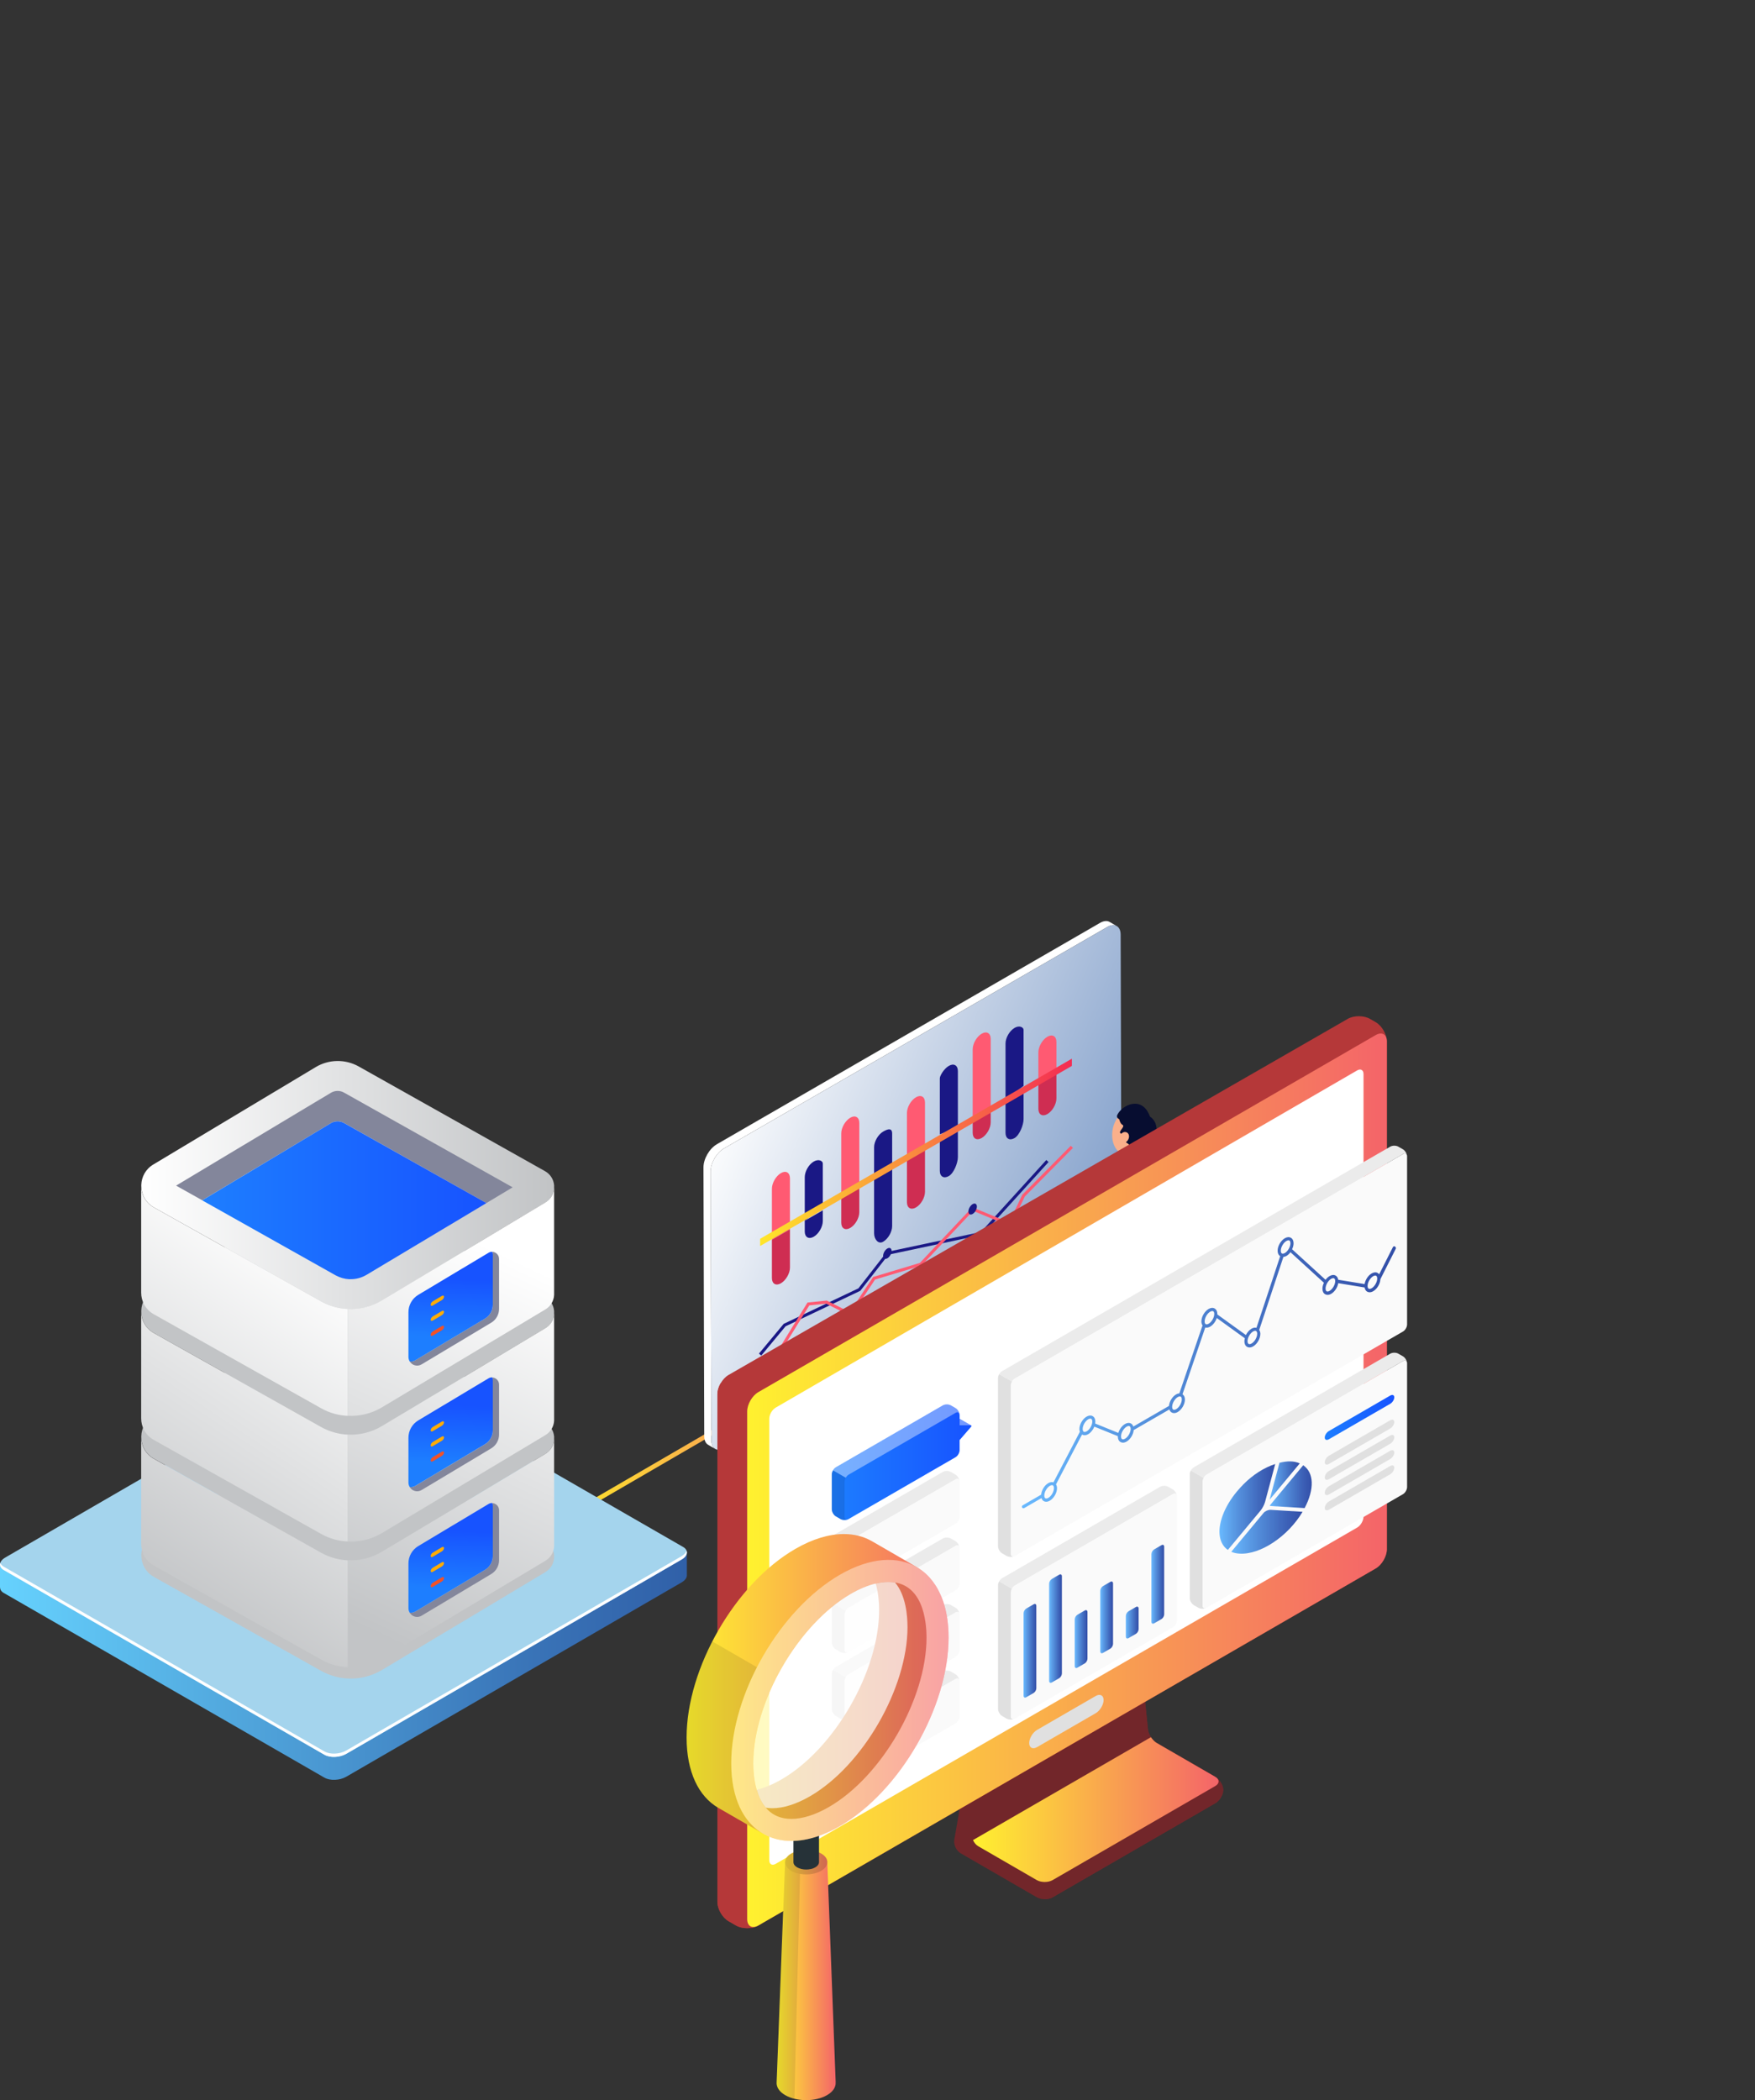 <svg width="570" height="682" viewBox="0 0 570 682" fill="none" xmlns="http://www.w3.org/2000/svg">
<rect x="0" y="0" width="570" height="682" fill="#333333" stroke="none"/>
<g clip-path="url(#clip0_117_259)">
<path d="M184.454 492.435L295.276 428.027" stroke="url(#paint0_linear_117_259)" stroke-width="1.49" stroke-miterlimit="10"/>
<path d="M263.972 446.361C265.646 447.322 265.646 448.887 263.984 449.848C262.323 450.809 259.629 450.809 257.956 449.848C256.283 448.887 256.283 447.322 257.944 446.361C259.606 445.401 262.299 445.401 263.972 446.361Z" fill="white" stroke="url(#paint1_linear_117_259)" stroke-width="1.49" stroke-miterlimit="10"/>
<path d="M273.086 441.06C274.759 442.021 274.759 443.586 273.098 444.547C271.437 445.508 268.743 445.508 267.07 444.547C265.396 443.586 265.396 442.021 267.058 441.06C268.719 440.1 271.413 440.1 273.086 441.06Z" fill="white" stroke="url(#paint2_linear_117_259)" stroke-width="1.49" stroke-miterlimit="10"/>
<path d="M282.211 435.771C283.885 436.732 283.885 438.297 282.223 439.258C280.562 440.218 277.868 440.218 276.195 439.258C274.522 438.297 274.522 436.732 276.183 435.771C277.845 434.81 280.538 434.81 282.211 435.771Z" fill="white" stroke="url(#paint3_linear_117_259)" stroke-width="1.49" stroke-miterlimit="10"/>
<path d="M148.938 500.559L145.971 502.326C145.591 502.551 145.283 502.42 145.283 502.053C145.283 501.685 145.591 501.187 145.971 500.974L148.938 499.207C149.317 498.981 149.626 499.112 149.626 499.479C149.626 499.847 149.317 500.345 148.938 500.559Z" fill="#83869B"/>
<path d="M154.373 497.357L151.406 499.124C151.026 499.349 150.718 499.218 150.718 498.851C150.718 498.483 151.026 497.985 151.406 497.772L154.373 496.005C154.752 495.779 155.061 495.91 155.061 496.277C155.061 496.645 154.752 497.143 154.373 497.357Z" fill="#FFF5FD"/>
<path d="M148.938 505.456L145.971 507.224C145.591 507.449 145.283 507.318 145.283 506.951C145.283 506.583 145.591 506.085 145.971 505.872L148.938 504.105C149.317 503.879 149.626 504.01 149.626 504.377C149.626 504.745 149.317 505.243 148.938 505.456Z" fill="#83869B"/>
<path d="M154.373 502.243L151.406 504.01C151.026 504.235 150.718 504.105 150.718 503.737C150.718 503.369 151.026 502.871 151.406 502.658L154.373 500.891C154.752 500.665 155.061 500.796 155.061 501.163C155.061 501.531 154.752 502.029 154.373 502.243Z" fill="#FFF5FD"/>
<path d="M148.938 510.354L145.971 512.121C145.591 512.347 145.283 512.216 145.283 511.849C145.283 511.481 145.591 510.983 145.971 510.77L148.938 509.002C149.317 508.777 149.626 508.908 149.626 509.275C149.626 509.643 149.317 510.141 148.938 510.354Z" fill="#83869B"/>
<path d="M154.373 507.129L151.406 508.896C151.026 509.121 150.718 508.991 150.718 508.623C150.718 508.255 151.026 507.757 151.406 507.544L154.373 505.777C154.752 505.551 155.061 505.682 155.061 506.049C155.061 506.417 154.752 506.915 154.373 507.129Z" fill="#FFF5FD"/>
<path d="M148.938 459.762L145.971 461.529C145.591 461.755 145.283 461.624 145.283 461.257C145.283 460.889 145.591 460.391 145.971 460.177L148.938 458.41C149.317 458.185 149.626 458.316 149.626 458.683C149.626 459.051 149.317 459.549 148.938 459.762Z" fill="#83869B"/>
<path d="M154.373 456.537L151.406 458.304C151.026 458.529 150.718 458.399 150.718 458.031C150.718 457.663 151.026 457.165 151.406 456.952L154.373 455.185C154.752 454.959 155.061 455.09 155.061 455.457C155.061 455.825 154.752 456.323 154.373 456.537Z" fill="#FFF5FD"/>
<path d="M148.938 464.66L145.971 466.427C145.591 466.653 145.283 466.522 145.283 466.155C145.283 465.787 145.591 465.289 145.971 465.075L148.938 463.308C149.317 463.083 149.626 463.214 149.626 463.581C149.626 463.949 149.317 464.447 148.938 464.66Z" fill="#83869B"/>
<path d="M154.373 461.423L151.406 463.19C151.026 463.415 150.718 463.285 150.718 462.917C150.718 462.549 151.026 462.051 151.406 461.838L154.373 460.071C154.752 459.846 155.061 459.976 155.061 460.344C155.061 460.711 154.752 461.209 154.373 461.423Z" fill="#FFF5FD"/>
<path d="M148.938 469.546L145.971 471.314C145.591 471.539 145.283 471.408 145.283 471.041C145.283 470.673 145.591 470.175 145.971 469.962L148.938 468.195C149.317 467.969 149.626 468.1 149.626 468.467C149.626 468.835 149.317 469.333 148.938 469.546Z" fill="#83869B"/>
<path d="M154.373 466.332L151.406 468.1C151.026 468.325 150.718 468.194 150.718 467.827C150.718 467.459 151.026 466.961 151.406 466.748L154.373 464.981C154.752 464.755 155.061 464.886 155.061 465.253C155.061 465.621 154.752 466.119 154.373 466.332Z" fill="#FFF5FD"/>
<path d="M148.938 418.955L145.971 420.722C145.591 420.947 145.283 420.816 145.283 420.449C145.283 420.081 145.591 419.583 145.971 419.37L148.938 417.603C149.317 417.377 149.626 417.508 149.626 417.875C149.626 418.243 149.317 418.741 148.938 418.955Z" fill="#83869B"/>
<path d="M154.373 415.741L151.406 417.508C151.026 417.733 150.718 417.603 150.718 417.235C150.718 416.867 151.026 416.369 151.406 416.156L154.373 414.389C154.752 414.163 155.061 414.294 155.061 414.661C155.061 415.029 154.752 415.527 154.373 415.741Z" fill="#FFF5FD"/>
<path d="M148.938 423.841L145.971 425.608C145.591 425.833 145.283 425.702 145.283 425.335C145.283 424.967 145.591 424.469 145.971 424.256L148.938 422.489C149.317 422.263 149.626 422.394 149.626 422.761C149.626 423.129 149.317 423.627 148.938 423.841Z" fill="#83869B"/>
<path d="M154.373 420.627L151.406 422.394C151.026 422.619 150.718 422.489 150.718 422.121C150.718 421.753 151.026 421.255 151.406 421.042L154.373 419.275C154.752 419.049 155.061 419.18 155.061 419.547C155.061 419.915 154.752 420.413 154.373 420.627Z" fill="#FFF5FD"/>
<path d="M148.938 428.738L145.971 430.506C145.591 430.731 145.283 430.6 145.283 430.233C145.283 429.865 145.591 429.367 145.971 429.154L148.938 427.387C149.317 427.161 149.626 427.292 149.626 427.659C149.626 428.027 149.317 428.525 148.938 428.738Z" fill="#83869B"/>
<path d="M154.373 425.525L151.406 427.292C151.026 427.517 150.718 427.387 150.718 427.019C150.718 426.651 151.026 426.153 151.406 425.94L154.373 424.173C154.752 423.947 155.061 424.078 155.061 424.445C155.061 424.813 154.752 425.311 154.373 425.525Z" fill="#FFF5FD"/>
<path d="M232.799 371.588L357.291 299.685C358.502 298.986 359.594 298.926 360.377 299.377L362.703 300.729C361.919 300.266 360.828 300.338 359.617 301.037L235.125 372.94C232.728 374.328 230.793 377.672 230.805 380.435L231.055 467.744C231.055 469.108 231.541 470.068 232.312 470.531L229.987 469.179C229.203 468.728 228.729 467.768 228.729 466.392L228.479 379.083C228.479 376.32 230.402 372.988 232.799 371.6V371.588Z" fill="white"/>
<path d="M235.125 372.952C232.728 374.34 230.793 377.684 230.805 380.435L231.054 467.744C231.054 470.495 233.001 471.61 235.409 470.222L359.902 398.319C362.299 396.932 364.233 393.576 364.221 390.824L363.972 303.516C363.972 300.753 362.026 299.65 359.629 301.037L235.137 372.94L235.125 372.952Z" fill="url(#paint4_linear_117_259)"/>
<path d="M253.637 380.945C252.023 381.882 250.706 384.159 250.706 386.033V402.577L256.568 399.185V382.641C256.568 380.767 255.25 380.008 253.637 380.945Z" fill="#FF5A72"/>
<path d="M250.706 415.029C250.706 416.903 252.023 417.662 253.637 416.725C255.25 415.788 256.568 413.511 256.568 411.637V399.197L250.706 402.589V415.029Z" fill="#CF2D52"/>
<path d="M264.305 377.186C262.679 378.123 261.374 380.4 261.374 382.274V396.422L267.236 391.975V377.826C267.236 377.008 265.918 376.249 264.305 377.186Z" fill="#1A1885"/>
<path d="M261.374 399.908C261.374 401.782 262.691 402.541 264.305 401.604C265.918 400.667 267.236 398.39 267.236 396.517V393.03L261.374 396.422V399.908Z" fill="#1A1885"/>
<path d="M273.228 397.05C273.228 398.924 274.545 399.683 276.159 398.746C277.773 397.809 279.09 395.532 279.09 393.67V384.503L273.228 387.895V397.062V397.05Z" fill="#CF2D52"/>
<path d="M276.159 362.978C274.534 363.915 273.228 366.192 273.228 368.054V387.883L279.09 384.491V364.662C279.09 362.789 277.773 362.03 276.159 362.967V362.978Z" fill="#FF5A72"/>
<path d="M283.896 400.49C283.896 402.363 285.214 404.178 286.828 403.241C288.453 402.304 289.759 400.027 289.759 398.153V378.324L283.896 381.716V400.49Z" fill="#1A1885"/>
<path d="M286.828 367.473C285.214 368.41 283.896 370.687 283.896 372.561V381.728L289.759 378.336V368.114C289.759 366.24 288.441 366.536 286.828 367.473Z" fill="#1A1885"/>
<path d="M294.564 390.409C294.564 392.283 295.882 393.042 297.496 392.105C299.121 391.168 300.427 388.891 300.427 387.017V372.169L294.564 375.561V390.409Z" fill="#CF2D52"/>
<path d="M297.496 356.337C295.87 357.274 294.564 359.551 294.564 361.413V375.561L300.427 372.17V358.021C300.427 356.148 299.109 355.389 297.496 356.325V356.337Z" fill="#FF5A72"/>
<path d="M305.244 380.21C305.244 382.084 306.562 382.843 308.175 381.906C309.801 380.969 311.106 377.637 311.106 375.763V366.015L305.244 369.406V380.21Z" fill="#1A1885"/>
<path d="M308.175 346.126C306.562 347.063 305.244 349.34 305.244 350.159V368.351L311.106 366.014V347.822C311.106 345.949 309.789 345.189 308.175 346.126Z" fill="#1A1885"/>
<path d="M315.913 367.853C315.913 369.726 317.23 370.485 318.844 369.549C320.458 368.612 321.775 366.335 321.775 364.473V359.859L315.913 363.251V367.865V367.853Z" fill="#CF2D52"/>
<path d="M318.844 335.678C317.23 336.615 315.913 338.892 315.913 340.766V363.239L321.775 359.848V337.374C321.775 335.5 320.458 334.741 318.844 335.678Z" fill="#FF5A72"/>
<path d="M329.512 333.805C327.886 334.741 326.581 337.018 326.581 338.88V357.073L332.443 352.625V334.433C332.443 333.615 331.125 332.856 329.512 333.793V333.805Z" fill="#1A1885"/>
<path d="M326.581 367.876C326.581 369.75 327.898 370.509 329.512 369.572C331.125 368.635 332.443 365.303 332.443 363.429V353.681L326.581 357.073V367.876Z" fill="#1A1885"/>
<path d="M343.111 338.359C343.111 336.485 341.793 335.726 340.18 336.663C338.566 337.6 337.249 339.877 337.249 341.738V350.906L343.111 347.514V338.347V338.359Z" fill="#FF5A72"/>
<path d="M337.249 350.918V360.085C337.249 361.959 338.566 362.718 340.18 361.781C341.793 360.844 343.111 358.567 343.111 356.705V347.538L337.249 350.929V350.918Z" fill="#CF2D52"/>
<path d="M348.13 346.138L246.873 404.629V402.28L348.13 343.79V346.138Z" fill="url(#paint5_linear_117_259)"/>
<path d="M246.873 439.886L254.835 430.304L279.102 418.777L288.287 407L318.855 400.513L340.191 377.032" stroke="#1A1885" stroke-width="0.98" stroke-miterlimit="10"/>
<path d="M286.827 407.83C286.827 406.953 287.444 405.874 288.204 405.435C288.963 404.996 289.58 405.352 289.58 406.229C289.58 407.107 288.963 408.174 288.204 408.613C287.444 409.052 286.827 408.696 286.827 407.819V407.83Z" fill="#1A1885"/>
<path d="M246.873 448.852L262.56 423.449L268.422 422.844L276.159 426.746L283.896 415.1L299.038 410.546L315.912 392.627L327.957 397.62L332.443 388.263L348.13 372.418" stroke="#FF5A72" stroke-width="0.98" stroke-miterlimit="10"/>
<path d="M314.524 393.421C314.524 392.544 315.141 391.476 315.901 391.026C316.66 390.587 317.277 390.943 317.277 391.82C317.277 392.698 316.66 393.765 315.901 394.216C315.141 394.655 314.524 394.299 314.524 393.421Z" fill="#1A1885"/>
<path d="M356.247 462.466C356.247 461.589 356.864 460.51 357.624 460.071C358.383 459.632 359 459.988 359 460.865C359 461.743 358.383 462.81 357.624 463.261C356.864 463.7 356.247 463.344 356.247 462.466Z" fill="#1A1885"/>
<path d="M274.783 427.541C274.783 426.663 275.4 425.596 276.171 425.157C276.931 424.718 277.548 425.074 277.548 425.952C277.548 426.829 276.931 427.896 276.171 428.347C275.412 428.786 274.783 428.43 274.783 427.552V427.541Z" fill="#1A1885"/>
<path d="M369.739 372.264V376.818" stroke="#FAB08B" stroke-width="4.17" stroke-linecap="round" stroke-linejoin="round"/>
<path d="M373.881 378.562C373.881 378.562 381.084 383.97 382.069 389.792C382.947 394.939 380.526 398.106 375.008 404.024" stroke="white" stroke-width="4.17" stroke-linecap="round" stroke-linejoin="round"/>
<path d="M368.493 408.245C368.968 408.957 369.905 409.206 370.677 408.838L373.727 407.392C374.996 406.787 375.435 405.198 374.64 404.035C373.845 402.873 372.196 402.695 371.175 403.668L368.719 405.992C368.102 406.585 367.995 407.534 368.481 408.245H368.493Z" fill="#FAB08B"/>
<path d="M367.841 464.957C367.841 464.957 366.239 466.546 365.171 466.273C363.593 465.882 357.588 464.174 355.63 461.767C353.66 459.347 355.867 458.648 357.647 459.086C362.655 460.32 364.376 461.008 366.12 461.482C367.758 461.933 368.493 463.949 367.829 464.945L367.841 464.957Z" fill="#070D30"/>
<path d="M376.385 460.213C376.385 460.213 374.771 461.802 373.715 461.53C372.136 461.138 366.144 459.43 364.174 457.023C362.204 454.604 364.411 453.904 366.191 454.343C371.199 455.576 372.92 456.264 374.664 456.75C376.302 457.201 377.037 459.217 376.373 460.213H376.385Z" fill="#070D30"/>
<path d="M365.396 462.146L364.031 453.643" stroke="#D6E9F4" stroke-width="2.92" stroke-linecap="round" stroke-linejoin="round"/>
<path d="M373.632 457.082L371.603 448.721" stroke="#D6E9F4" stroke-width="2.92" stroke-linecap="round" stroke-linejoin="round"/>
<path d="M376.029 406.55C372.67 406.514 365.444 408.008 361.623 408.542C360.234 411.187 359.712 414.009 360.341 416.772C359.131 423.307 359.214 427.446 359.166 434.621C359.119 441.784 360.246 451.331 361.718 458.814C361.99 460.213 362.714 460.545 363.877 460.593C364.34 460.605 365.052 460.498 365.467 460.379C366.512 460.095 367.33 459.49 367.058 458.161C365.562 450.951 364.221 441.523 364.482 434.68C364.732 427.837 365.052 424.374 366.488 418.302C367.39 418.077 368.292 417.792 369.229 417.377C368.434 422.548 368.624 424.813 368.422 430.707C368.22 436.601 368.209 448.01 369.763 454.461C370.119 455.956 370.938 456.537 372.279 456.655C372.492 456.667 372.813 456.655 373.003 456.608C374.901 455.968 375.186 454.426 374.901 452.932C373.691 446.35 373.347 437.301 373.667 430.944C373.988 424.588 379.138 406.609 376.029 406.573V406.55Z" fill="#1A1885"/>
<path d="M378.449 407.119C378.473 408.518 377.797 409.835 376.622 410.629C373.893 412.468 369.324 414.875 366.82 415.231C360.745 416.096 360.246 412.112 360.246 412.112C360.246 412.112 360.424 388.298 361.279 383.365C361.741 380.732 363.782 379.404 365.93 377.992C366.203 377.815 366.452 377.649 366.702 377.494C368.315 376.486 370.178 375.881 372.077 375.905C372.587 375.905 373.05 375.953 373.477 376.048C375.625 376.451 376.563 377.743 377.275 378.775C377.726 379.427 377.975 380.198 377.987 380.993L378.438 407.131L378.449 407.119Z" fill="#FF5A72"/>
<path d="M361.777 365.244C360.4 369.181 361.611 373.711 364.672 374.779C365.123 374.933 365.586 375.016 366.049 375.016C368.221 375.016 370.511 373.427 371.947 371.078C372.314 370.474 372.635 369.809 372.872 369.122C372.908 369.027 372.943 368.932 372.967 368.837C373.026 368.624 373.098 368.422 373.145 368.22C373.75 365.742 373.204 363.477 371.875 361.982C371.448 361.496 370.938 361.105 370.368 360.796C370.143 360.678 369.917 360.583 369.668 360.5C367.307 359.67 364.708 360.607 363.011 362.895C362.513 363.571 362.097 364.354 361.777 365.255V365.244Z" fill="#FAB08B"/>
<path d="M373.489 362.599C371.033 355.697 364.542 358.685 362.904 362.006C362.596 362.646 362.88 363.144 363.521 363.488C363.675 364.164 363.984 364.947 364.542 365.255C365.61 365.837 363.201 367.331 363.877 367.983C364.542 368.647 365.349 367.248 366.191 367.983C367.307 368.967 364.72 370.497 366.025 371.173C367.33 371.849 368.339 374.862 371.389 374.209C374.438 373.557 375.305 369.643 375.59 367.212C375.874 364.781 374.403 363.133 373.489 362.599Z" fill="#070D30"/>
<path d="M363.866 368.766C363.486 369.715 363.735 370.829 364.471 371.126C365.206 371.422 366.156 370.782 366.536 369.833C366.915 368.885 366.583 367.983 365.847 367.699C365.112 367.402 364.245 367.817 363.866 368.766Z" fill="#FAB08B"/>
<path d="M356.235 413.653C355.547 413.143 355.333 412.207 355.737 411.448L357.303 408.459C357.956 407.214 359.57 406.846 360.697 407.688C361.824 408.53 361.931 410.179 360.923 411.163L358.502 413.523C357.885 414.128 356.923 414.187 356.247 413.665L356.235 413.653Z" fill="#FAB08B"/>
<path d="M364.471 382.25C364.471 382.25 356.306 386.057 354.135 391.548C352.224 396.398 353.921 399.991 358.11 406.929" stroke="white" stroke-width="4.17" stroke-linecap="round" stroke-linejoin="round"/>
<path d="M223.08 504.223L149.59 473.187L117.705 454.77C115.889 453.726 112.733 453.857 110.644 455.066L19.9 507.65L0 508.101V515.501H0.024C0.024 516.177 0.392 516.818 1.222 517.292L105.387 577.277C107.203 578.32 110.359 578.19 112.448 576.98L221.359 513.877C222.427 513.26 223.009 512.477 223.08 511.718V504.199V504.223Z" fill="url(#paint6_linear_117_259)"/>
<path d="M105.387 569.853L1.222 509.856C-0.593 508.813 -0.368 506.986 1.733 505.777L110.644 442.673C112.733 441.464 115.889 441.333 117.705 442.377L221.87 502.361C223.685 503.405 223.46 505.231 221.359 506.441L112.448 569.544C110.359 570.754 107.191 570.884 105.387 569.841V569.853Z" fill="#A4D4ED"/>
<path d="M221.359 505.362L112.448 568.465C110.359 569.675 107.203 569.805 105.387 568.762L1.222 508.765C0.629 508.421 0.273 507.994 0.107 507.532C-0.178 508.386 0.166 509.263 1.222 509.856L105.387 569.841C107.203 570.884 110.359 570.754 112.448 569.544L221.359 506.441C222.76 505.634 223.306 504.543 222.973 503.595C222.76 504.223 222.238 504.84 221.359 505.35V505.362Z" fill="white"/>
<path d="M179.969 466.688V467.424C179.874 469.25 178.924 471.041 177.156 472.108L155.963 484.821L124.077 503.903C120.671 505.943 116.779 506.891 112.946 506.666C109.98 506.548 107.025 505.694 104.284 504.188L67.782 483.671L49.994 473.685C47.253 472.156 45.888 469.38 45.888 466.641V466.416C45.959 463.818 47.253 461.269 49.804 459.739L102.551 428.11C106.823 425.56 112.151 425.477 116.494 427.908L177.014 461.909C178.794 462.917 179.779 464.625 179.957 466.404C179.981 466.499 179.981 466.57 179.981 466.676H179.969V466.688Z" fill="#C2C4C6"/>
<path d="M179.969 505.077V505.812C179.874 507.639 178.924 509.429 177.156 510.497L155.963 523.21L124.077 542.292C120.671 544.331 116.779 545.28 112.946 545.067C109.98 544.948 107.025 544.082 104.284 542.588L67.782 522.071L49.994 512.086C47.253 510.556 45.888 507.781 45.888 505.041V504.816C45.959 502.207 47.253 499.669 49.804 498.139L102.551 466.51C106.823 463.961 112.151 463.878 116.494 466.309L177.014 500.31C178.794 501.318 179.779 503.025 179.957 504.804C179.981 504.899 179.981 504.97 179.981 505.077H179.969Z" fill="#C2C4C6"/>
<path d="M179.969 467.424V502.136C179.874 503.986 178.924 505.753 177.156 506.82L124.065 538.639C120.659 540.679 116.767 541.604 112.934 541.378V506.666C116.779 506.891 120.659 505.931 124.065 503.891L155.951 484.809L177.144 472.096C178.924 471.029 179.874 469.238 179.957 467.412L179.969 467.424Z" fill="url(#paint7_linear_117_259)"/>
<path d="M112.923 506.678V541.39C109.956 541.272 107.001 540.453 104.26 538.912L49.958 508.409C47.217 506.88 45.852 504.128 45.852 501.389V466.665C45.852 469.404 47.217 472.179 49.958 473.709L67.746 483.695L104.248 504.211C106.977 505.717 109.944 506.571 112.911 506.69H112.923V506.678Z" fill="url(#paint8_linear_117_259)"/>
<path d="M162.086 490.407V506.678C162.086 508.504 161.113 510.2 159.57 511.125L136.929 524.681C135.516 525.523 133.808 524.977 133.06 523.708C133.653 523.791 134.306 523.684 134.888 523.329L157.529 509.785C159.095 508.848 160.057 507.152 160.057 505.326V489.055C160.057 488.711 159.985 488.403 159.855 488.118C161.018 488.154 162.086 489.091 162.086 490.395V490.407Z" fill="#83869B"/>
<path d="M160.057 489.043V505.314C160.057 507.14 159.084 508.836 157.529 509.773L134.888 523.317C134.294 523.672 133.653 523.779 133.06 523.696C132.811 523.269 132.657 522.795 132.657 522.249V507.686C132.657 505.397 133.867 503.251 135.849 502.065L158.644 488.415C159.036 488.177 159.475 488.071 159.867 488.083C159.997 488.367 160.068 488.687 160.068 489.019L160.057 489.043Z" fill="url(#paint9_linear_117_259)"/>
<path d="M143.526 503.784L140.56 505.551C140.18 505.777 139.872 505.646 139.872 505.279C139.872 504.911 140.18 504.413 140.56 504.199L143.526 502.432C143.894 502.207 144.215 502.337 144.215 502.705C144.215 503.073 143.906 503.571 143.526 503.784Z" fill="url(#paint10_linear_117_259)"/>
<path d="M143.526 508.682L140.56 510.449C140.18 510.675 139.872 510.544 139.872 510.176C139.872 509.809 140.18 509.311 140.56 509.097L143.526 507.33C143.894 507.105 144.215 507.235 144.215 507.603C144.215 507.971 143.906 508.469 143.526 508.682Z" fill="url(#paint11_linear_117_259)"/>
<path d="M143.526 513.568L140.56 515.335C140.18 515.561 139.872 515.43 139.872 515.063C139.872 514.695 140.18 514.197 140.56 513.983L143.526 512.216C143.894 511.991 144.215 512.121 144.215 512.489C144.215 512.857 143.906 513.355 143.526 513.568Z" fill="url(#paint12_linear_117_259)"/>
<path d="M179.969 425.892V426.627C179.874 428.454 178.924 430.245 177.156 431.312L155.963 444.025L124.077 463.107C120.671 465.147 116.779 466.095 112.946 465.882C109.98 465.763 107.025 464.898 104.284 463.403L67.782 442.887L49.994 432.901C47.253 431.371 45.888 428.608 45.888 425.857V425.631C45.959 423.034 47.253 420.484 49.804 418.954L102.551 387.326C106.823 384.776 112.151 384.693 116.494 387.124L177.014 421.125C178.794 422.133 179.779 423.841 179.957 425.619C179.981 425.714 179.981 425.785 179.981 425.892H179.969Z" fill="#C2C4C6"/>
<path d="M179.969 426.627V461.34C179.874 463.19 178.924 464.957 177.156 466.024L124.065 497.831C120.659 499.871 116.767 500.796 112.934 500.57V465.858C116.779 466.083 120.659 465.123 124.065 463.083L155.951 444.001L177.144 431.288C178.924 430.221 179.874 428.43 179.957 426.604L179.969 426.627Z" fill="url(#paint13_linear_117_259)"/>
<path d="M112.923 465.87V500.582C109.956 500.464 107.001 499.645 104.26 498.104L49.958 467.601C47.217 466.072 45.852 463.32 45.852 460.581V425.845C45.852 428.584 47.217 431.359 49.958 432.889L67.746 442.875L104.248 463.391C106.977 464.898 109.944 465.751 112.911 465.87H112.923Z" fill="url(#paint14_linear_117_259)"/>
<path d="M162.086 449.599V465.87C162.086 467.696 161.113 469.392 159.57 470.317L136.929 483.872C135.516 484.714 133.808 484.169 133.06 482.912C133.653 482.995 134.306 482.888 134.888 482.532L157.529 468.989C159.095 468.052 160.057 466.356 160.057 464.53V448.259C160.057 447.915 159.985 447.607 159.855 447.322C161.018 447.358 162.086 448.294 162.086 449.611V449.599Z" fill="#83869B"/>
<path d="M160.057 448.235V464.506C160.057 466.333 159.084 468.028 157.529 468.965L134.888 482.509C134.294 482.876 133.653 482.971 133.06 482.888C132.811 482.461 132.657 481.987 132.657 481.441V466.878C132.657 464.589 133.867 462.443 135.849 461.257L158.644 447.607C159.036 447.369 159.475 447.263 159.867 447.275C159.997 447.559 160.068 447.879 160.068 448.211L160.057 448.235Z" fill="url(#paint15_linear_117_259)"/>
<path d="M143.526 462.988L140.56 464.755C140.18 464.981 139.872 464.85 139.872 464.483C139.872 464.115 140.18 463.617 140.56 463.403L143.526 461.636C143.894 461.411 144.215 461.541 144.215 461.909C144.215 462.277 143.906 462.775 143.526 462.988Z" fill="url(#paint16_linear_117_259)"/>
<path d="M143.526 467.862L140.56 469.629C140.18 469.855 139.872 469.724 139.872 469.357C139.872 468.989 140.18 468.491 140.56 468.277L143.526 466.51C143.894 466.285 144.215 466.416 144.215 466.783C144.215 467.151 143.906 467.649 143.526 467.862Z" fill="url(#paint17_linear_117_259)"/>
<path d="M143.526 472.772L140.56 474.539C140.18 474.765 139.872 474.634 139.872 474.266C139.872 473.899 140.18 473.401 140.56 473.187L143.526 471.42C143.894 471.195 144.215 471.325 144.215 471.693C144.215 472.061 143.906 472.559 143.526 472.772Z" fill="url(#paint18_linear_117_259)"/>
<path d="M179.969 385.084V385.82C179.874 387.646 178.924 389.437 177.156 390.504L155.963 403.217L124.077 422.299C120.671 424.339 116.779 425.287 112.946 425.074C109.98 424.955 107.025 424.09 104.284 422.595L67.782 402.079L49.994 392.093C47.253 390.563 45.888 387.8 45.888 385.049V384.823C45.959 382.226 47.253 379.676 49.804 378.147L102.551 346.518C106.823 343.968 112.151 343.885 116.494 346.316L177.014 380.317C178.794 381.325 179.779 383.033 179.957 384.812C179.981 384.906 179.981 384.978 179.981 385.084H179.969Z" fill="url(#paint19_linear_117_259)"/>
<path d="M166.5 385.571L157.992 390.67L111.736 364.674C111.107 364.319 110.395 364.129 109.659 364.129C108.923 364.129 108.14 364.331 107.499 364.71L65.693 389.781L57.185 385.013L107.499 354.855C108.128 354.475 108.888 354.262 109.659 354.262C110.43 354.262 111.095 354.452 111.736 354.807L166.5 385.571Z" fill="#83869B"/>
<path d="M158.004 390.67L150.955 394.892L119.069 413.974C117.515 414.899 115.759 415.397 114.002 415.397H113.302C111.866 415.326 110.371 414.887 108.971 414.128L72.505 393.635L65.682 389.804L107.488 364.734C108.117 364.354 108.876 364.153 109.647 364.153C110.419 364.153 111.083 364.342 111.724 364.698L157.98 390.694V390.658L158.004 390.67Z" fill="url(#paint20_linear_117_259)"/>
<path d="M179.969 385.808V420.52C179.874 422.37 178.924 424.137 177.156 425.204L124.065 457.011C120.659 459.051 116.767 459.976 112.934 459.751V425.038C116.779 425.264 120.659 424.303 124.065 422.263L155.951 403.182L177.144 390.468C178.924 389.401 179.874 387.61 179.957 385.784L179.969 385.808Z" fill="url(#paint21_linear_117_259)"/>
<path d="M112.923 425.062V459.774C109.956 459.656 107.001 458.837 104.26 457.296L49.958 426.794C47.217 425.264 45.852 422.512 45.852 419.773V385.037C45.852 387.776 47.217 390.551 49.958 392.081L67.746 402.067L104.248 422.583C106.977 424.09 109.944 424.944 112.911 425.062H112.923Z" fill="url(#paint22_linear_117_259)"/>
<path d="M162.086 408.791V425.062C162.086 426.888 161.113 428.584 159.57 429.509L136.929 443.065C135.516 443.907 133.808 443.361 133.06 442.092C133.653 442.175 134.306 442.068 134.888 441.713L157.529 428.169C159.095 427.232 160.057 425.536 160.057 423.71V407.439C160.057 407.095 159.985 406.787 159.855 406.502C161.018 406.538 162.086 407.487 162.086 408.791Z" fill="#83869B"/>
<path d="M160.057 407.439V423.722C160.057 425.548 159.084 427.244 157.529 428.181L134.888 441.724C134.294 442.092 133.653 442.187 133.06 442.104C132.811 441.677 132.657 441.203 132.657 440.657V426.106C132.657 423.817 133.867 421.67 135.849 420.484L158.644 406.834C159.036 406.597 159.475 406.49 159.867 406.502C159.997 406.787 160.068 407.107 160.068 407.439H160.057Z" fill="url(#paint23_linear_117_259)"/>
<path d="M143.526 422.18L140.56 423.947C140.18 424.173 139.872 424.042 139.872 423.675C139.872 423.307 140.18 422.809 140.56 422.595L143.526 420.828C143.894 420.603 144.215 420.733 144.215 421.101C144.215 421.469 143.906 421.967 143.526 422.18Z" fill="url(#paint24_linear_117_259)"/>
<path d="M143.526 427.078L140.56 428.845C140.18 429.071 139.872 428.94 139.872 428.572C139.872 428.205 140.18 427.707 140.56 427.493L143.526 425.726C143.894 425.501 144.215 425.631 144.215 425.999C144.215 426.367 143.906 426.865 143.526 427.078Z" fill="url(#paint25_linear_117_259)"/>
<path d="M143.526 431.964L140.56 433.731C140.18 433.957 139.872 433.826 139.872 433.458C139.872 433.091 140.18 432.593 140.56 432.379L143.526 430.612C143.894 430.387 144.215 430.517 144.215 430.885C144.215 431.253 143.906 431.751 143.526 431.964Z" fill="url(#paint26_linear_117_259)"/>
</g>
<g clip-path="url(#clip1_117_259)">
<path d="M360.892 515.731L322.559 537.897C321.138 538.718 319.756 540.697 319.475 542.323L309.95 597.407C309.669 599.026 310.598 601.012 312.019 601.833L336.737 616.126C338.158 616.947 340.468 616.947 341.889 616.126L394.721 585.577C396.142 584.756 397.298 582.841 397.298 581.292C397.298 579.752 396.142 577.829 394.721 577.008L375.711 566.014C374.29 565.193 373.001 563.199 372.837 561.565L368.606 520C368.442 518.366 367.224 516.411 365.889 515.637C364.554 514.863 362.321 514.91 360.9 515.731H360.892Z" fill="#72262A"/>
<path d="M339.305 606.438V616.743C340.242 616.743 341.171 616.54 341.882 616.126L394.713 585.577C396.134 584.756 397.29 582.84 397.29 581.292C397.29 580.393 396.892 579.361 396.275 578.501H387.624L339.305 606.438Z" fill="#72262A"/>
<path d="M365.717 518.522L327.383 540.689C325.962 541.51 324.581 543.488 324.299 545.114L315.649 595.116C315.368 596.735 316.297 598.721 317.718 599.542L336.729 610.535C338.15 611.356 340.461 611.356 341.882 610.535L394.713 579.987C396.134 579.166 396.134 577.829 394.713 577.008L375.703 566.014C374.282 565.193 372.994 563.199 372.83 561.565L368.598 520C368.434 518.366 367.146 517.701 365.725 518.53L365.717 518.522Z" fill="#72262A"/>
<path d="M394.714 577.008L375.703 566.014C375 565.608 374.337 564.92 373.813 564.13L316.016 597.548C316.391 598.385 316.984 599.12 317.718 599.542L336.729 610.535C338.15 611.356 340.461 611.356 341.882 610.535L394.714 579.987C396.134 579.166 396.134 577.829 394.714 577.008Z" fill="url(#paint27_linear_117_259)"/>
<path d="M239.067 625.289L236.616 623.874C234.625 622.725 233.009 619.926 233.009 617.619V452.749C233.009 450.45 234.625 447.651 236.616 446.502L437.739 330.86C439.73 329.711 442.963 329.719 444.953 330.868L446.827 331.947C448.818 333.096 450.434 335.895 450.434 338.202V503.072C450.434 505.371 448.818 508.178 446.827 509.327L246.281 625.289C244.291 626.439 241.058 626.439 239.067 625.289Z" fill="#B53839"/>
<path d="M247.499 456.956L234.063 449.184C233.407 450.318 233.001 451.592 233.001 452.741V617.611C233.001 619.91 234.617 622.717 236.608 623.866L239.06 625.282C241.051 626.431 244.283 626.431 246.274 625.282L247.499 624.57V456.94V456.956Z" fill="#B53839"/>
<path d="M242.675 623.21V458.34C242.675 456.041 244.291 453.234 246.282 452.085L446.827 336.114C448.818 334.965 450.434 335.896 450.434 338.202V503.072C450.434 505.371 448.818 508.178 446.827 509.327L246.282 625.289C244.291 626.439 242.675 625.508 242.675 623.202V623.21Z" fill="url(#paint28_linear_117_259)"/>
<path d="M336.846 561.753L355.857 550.759C357.278 549.938 358.433 550.525 358.433 552.065C358.433 553.605 357.278 555.529 355.857 556.35L336.846 567.343C335.425 568.164 334.27 567.578 334.27 566.038C334.27 564.497 335.425 562.574 336.846 561.753Z" fill="#E0E0E0"/>
<path d="M251.91 457.12L440.792 347.6C441.932 346.944 442.853 347.475 442.853 348.789V492.485C442.853 493.799 441.932 495.402 440.792 496.058L251.91 605.273C250.771 605.93 249.849 605.398 249.849 604.085V460.701C249.849 459.388 250.771 457.785 251.91 457.128V457.12Z" fill="white"/>
<path d="M456.953 375.139C456.789 374.599 456.282 374.419 455.673 374.771L329.616 447.667C329.249 447.878 328.914 448.238 328.679 448.66L324.526 446.252C324.76 445.83 325.096 445.47 325.463 445.259L451.519 372.371C452.253 371.941 453.44 371.941 454.174 372.371L455.665 373.231C456.289 373.591 456.813 374.388 456.945 375.139H456.953Z" fill="#EBEBEB"/>
<path d="M457 375.537V430.09C457 430.942 456.407 431.974 455.673 432.397L329.616 505.285C329.554 505.316 329.491 505.347 329.429 505.378C329.351 505.41 329.265 505.441 329.187 505.449C329.179 505.449 329.156 505.457 329.148 505.457C328.648 505.527 328.289 505.167 328.289 504.518V449.974C328.289 449.543 328.445 449.074 328.679 448.66C328.914 448.238 329.249 447.878 329.616 447.667L455.673 374.771C456.274 374.419 456.789 374.599 456.953 375.139C456.961 375.17 456.977 375.201 456.977 375.24C457 375.342 457.008 375.436 457.008 375.537H457Z" fill="#FAFAFA"/>
<path d="M329.14 505.457C328.75 505.582 328.305 505.621 327.883 505.566C327.547 505.535 327.219 505.433 326.954 505.277L325.463 504.417C324.729 503.987 324.135 502.955 324.135 502.11V447.557C324.135 447.135 324.276 446.666 324.526 446.244L328.679 448.652C328.445 449.059 328.289 449.536 328.289 449.966V504.51C328.289 505.167 328.648 505.527 329.148 505.449L329.14 505.457Z" fill="#E0E0E0"/>
<path d="M453.081 404.765C452.831 404.639 452.518 404.733 452.394 404.991L447.928 413.827C447.803 413.655 447.655 413.498 447.467 413.389C446.913 413.068 446.21 413.115 445.484 413.537C444.344 414.194 443.423 415.633 443.204 416.985L434.632 415.586C434.538 414.976 434.265 414.499 433.812 414.241C433.258 413.92 432.555 413.967 431.829 414.39C431.337 414.671 430.892 415.101 430.517 415.602L419.65 405.679C419.954 405.054 420.134 404.374 420.134 403.748C420.134 402.919 419.829 402.278 419.267 401.958C418.713 401.637 418.01 401.684 417.284 402.106C415.98 402.865 414.95 404.639 414.95 406.148C414.95 406.969 415.246 407.595 415.793 407.923L408.079 431.192C407.595 431.06 407.041 431.153 406.471 431.482C405.722 431.912 405.081 432.678 404.652 433.538L395.369 426.845C395.369 426.798 395.377 426.751 395.377 426.712C395.377 425.883 395.072 425.242 394.51 424.922C393.956 424.601 393.253 424.648 392.527 425.07C391.223 425.829 390.193 427.604 390.193 429.113C390.193 429.636 390.326 430.074 390.56 430.418L383.041 452.468C382.698 452.491 382.339 452.608 381.972 452.82C380.754 453.523 379.794 455.118 379.669 456.557L368.083 463.258C367.942 462.828 367.708 462.484 367.349 462.28C366.794 461.96 366.092 462.007 365.374 462.429C364.39 463 363.562 464.149 363.219 465.322L355.7 462.273C355.732 462.069 355.755 461.866 355.755 461.671C355.755 460.842 355.45 460.201 354.888 459.88C354.334 459.559 353.631 459.606 352.905 460.029C351.601 460.787 350.571 462.562 350.571 464.071C350.571 464.399 350.633 464.689 350.727 464.955L342.147 481.382C341.639 481.21 341.054 481.288 340.445 481.64C339.227 482.344 338.267 483.939 338.142 485.378L332.146 488.841C331.904 488.982 331.818 489.295 331.958 489.537C332.052 489.701 332.224 489.795 332.403 489.795C332.489 489.795 332.575 489.772 332.661 489.725L338.251 486.488C338.392 486.918 338.626 487.262 338.985 487.465C339.227 487.606 339.492 487.676 339.781 487.676C340.156 487.676 340.554 487.559 340.968 487.324C342.272 486.566 343.302 484.791 343.302 483.282C343.302 482.782 343.177 482.367 342.974 482.039L351.43 465.854C351.43 465.854 351.445 465.869 351.453 465.869C351.695 466.01 351.961 466.08 352.249 466.08C352.624 466.08 353.022 465.963 353.436 465.729C354.295 465.228 355.029 464.29 355.427 463.281L363.063 466.378C363.063 466.378 363.055 466.456 363.055 466.487C363.055 467.316 363.359 467.957 363.921 468.278C364.163 468.418 364.429 468.489 364.718 468.489C365.092 468.489 365.491 468.371 365.904 468.137C367.122 467.433 368.083 465.838 368.208 464.399L379.794 457.699C379.934 458.129 380.168 458.473 380.527 458.676C380.769 458.817 381.035 458.887 381.324 458.887C381.699 458.887 382.097 458.77 382.51 458.535C383.814 457.777 384.845 456.002 384.845 454.493C384.845 453.703 384.564 453.101 384.056 452.765L391.45 431.091C391.59 431.13 391.731 431.146 391.879 431.146C392.254 431.146 392.652 431.028 393.066 430.794C394.018 430.239 394.823 429.144 395.19 428.002L404.301 434.578C404.215 434.914 404.16 435.25 404.16 435.571C404.16 436.4 404.465 437.041 405.027 437.362C405.269 437.502 405.534 437.573 405.823 437.573C406.198 437.573 406.596 437.455 407.01 437.221C408.314 436.462 409.344 434.688 409.344 433.178C409.344 432.655 409.211 432.217 408.977 431.881L416.831 408.174C417.151 408.142 417.479 408.048 417.815 407.853C418.307 407.571 418.752 407.141 419.127 406.641L429.994 416.563C429.69 417.189 429.51 417.869 429.51 418.495C429.51 419.323 429.815 419.964 430.377 420.285C430.619 420.426 430.884 420.496 431.173 420.496C431.548 420.496 431.946 420.379 432.36 420.144C433.5 419.488 434.421 418.049 434.64 416.696L443.212 418.096C443.306 418.706 443.579 419.183 444.032 419.441C444.274 419.581 444.539 419.652 444.828 419.652C445.203 419.652 445.601 419.534 446.015 419.3C447.28 418.565 448.271 416.884 448.334 415.398L453.323 405.531C453.448 405.281 453.346 404.968 453.096 404.843L453.081 404.765ZM340.484 486.41C340.101 486.629 339.75 486.683 339.524 486.558C339.297 486.425 339.172 486.097 339.172 485.659C339.172 484.517 340.008 483.071 340.991 482.5C341.241 482.359 341.468 482.281 341.663 482.281C341.772 482.281 341.866 482.305 341.952 482.352C342.178 482.485 342.303 482.813 342.303 483.259C342.303 484.4 341.468 485.847 340.484 486.417V486.41ZM352.944 464.798C352.562 465.017 352.21 465.072 351.984 464.947C351.758 464.814 351.633 464.485 351.633 464.048C351.633 462.906 352.468 461.459 353.452 460.889C353.694 460.748 353.928 460.678 354.123 460.678C354.233 460.678 354.326 460.701 354.412 460.748C354.638 460.881 354.763 461.209 354.763 461.647C354.763 462.789 353.928 464.235 352.944 464.806V464.798ZM365.405 467.199C365.022 467.425 364.671 467.472 364.444 467.347C364.218 467.214 364.093 466.886 364.093 466.448C364.093 465.306 364.928 463.86 365.912 463.289C366.154 463.148 366.388 463.07 366.584 463.07C366.693 463.07 366.787 463.094 366.873 463.141C367.099 463.273 367.224 463.602 367.224 464.048C367.224 465.189 366.388 466.636 365.405 467.206V467.199ZM382.011 457.597C381.628 457.824 381.277 457.871 381.051 457.746C380.824 457.613 380.699 457.284 380.699 456.846C380.699 455.705 381.535 454.258 382.518 453.687C382.768 453.547 382.995 453.469 383.19 453.469C383.299 453.469 383.393 453.492 383.479 453.539C383.705 453.672 383.83 454 383.83 454.446C383.83 455.587 382.995 457.034 382.011 457.605V457.597ZM392.558 429.855C392.176 430.074 391.825 430.129 391.598 430.004C391.567 429.988 391.544 429.957 391.512 429.926C391.512 429.926 391.505 429.926 391.497 429.918C391.341 429.754 391.247 429.472 391.247 429.105C391.247 427.963 392.082 426.517 393.066 425.946C393.308 425.805 393.542 425.735 393.737 425.735C393.847 425.735 393.94 425.758 394.026 425.805C394.253 425.938 394.378 426.267 394.378 426.704C394.378 427.846 393.542 429.292 392.558 429.863V429.855ZM406.494 436.275C406.112 436.501 405.761 436.548 405.534 436.423C405.308 436.29 405.183 435.962 405.183 435.524C405.183 434.383 406.018 432.936 407.002 432.365C407.244 432.225 407.478 432.154 407.673 432.154C407.783 432.154 407.876 432.178 407.962 432.225C408.001 432.248 408.025 432.279 408.064 432.311C408.228 432.475 408.321 432.756 408.321 433.124C408.321 434.265 407.486 435.712 406.502 436.283L406.494 436.275ZM417.3 406.899C416.917 407.126 416.566 407.173 416.339 407.048C416.113 406.915 415.988 406.586 415.988 406.148C415.988 405.007 416.824 403.56 417.807 402.99C418.057 402.849 418.283 402.771 418.479 402.771C418.588 402.771 418.682 402.794 418.768 402.841C418.994 402.974 419.119 403.302 419.119 403.748C419.119 404.89 418.283 406.336 417.3 406.907V406.899ZM431.837 419.19C431.454 419.417 431.103 419.464 430.877 419.339C430.65 419.206 430.525 418.878 430.525 418.432C430.525 417.29 431.361 415.844 432.344 415.273C432.586 415.132 432.821 415.062 433.016 415.062C433.125 415.062 433.219 415.085 433.305 415.132C433.531 415.265 433.656 415.594 433.656 416.032C433.656 417.173 432.821 418.62 431.837 419.19ZM445.484 418.338C445.102 418.565 444.75 418.612 444.524 418.487C444.297 418.354 444.172 418.025 444.172 417.588C444.172 416.446 445.008 414.999 445.992 414.429C446.234 414.288 446.468 414.218 446.663 414.218C446.772 414.218 446.866 414.241 446.952 414.288C447.178 414.421 447.303 414.749 447.303 415.187C447.303 416.329 446.468 417.775 445.484 418.346V418.338Z" fill="url(#paint29_linear_117_259)"/>
<path d="M382.214 485.581C382.05 485.041 381.527 484.862 380.934 485.213L329.608 514.894C329.218 515.121 328.875 515.512 328.64 515.95L324.502 513.526C324.744 513.096 325.088 512.72 325.463 512.501L376.78 482.821C377.514 482.391 378.708 482.391 379.435 482.821L380.941 483.681C381.558 484.041 382.073 484.838 382.222 485.589L382.214 485.581Z" fill="#EBEBEB"/>
<path d="M382.269 485.98V526.13C382.261 526.982 381.667 528.006 380.941 528.436L332.435 556.475L329.616 558.109C329.554 558.148 329.484 558.18 329.413 558.211C329.406 558.211 329.39 558.219 329.382 558.219C328.75 558.445 328.289 558.086 328.289 557.335V517.185C328.289 516.786 328.422 516.333 328.648 515.934C328.882 515.496 329.234 515.105 329.616 514.878L380.941 485.198C381.535 484.846 382.058 485.026 382.222 485.565C382.23 485.597 382.23 485.628 382.245 485.667C382.269 485.769 382.276 485.862 382.276 485.964L382.269 485.98Z" fill="#FAFAFA"/>
<path d="M329.382 558.219C329.327 558.242 329.281 558.258 329.218 558.281C329.148 558.313 329.062 558.336 328.992 558.344C328.882 558.375 328.765 558.399 328.648 558.406C328.539 558.414 328.414 558.43 328.305 558.43C328.063 558.43 327.821 558.399 327.586 558.352C327.36 558.297 327.149 558.219 326.962 558.117L325.471 557.249C324.737 556.827 324.143 555.795 324.143 554.943V514.8C324.143 514.378 324.284 513.932 324.51 513.518L328.648 515.942C328.422 516.341 328.289 516.794 328.289 517.193V557.343C328.289 558.094 328.75 558.445 329.382 558.227V558.219Z" fill="#E0E0E0"/>
<path d="M332.435 550.65V523.886C332.435 523.323 332.833 522.635 333.317 522.353L335.698 520.977C336.19 520.696 336.58 520.922 336.58 521.485V548.25C336.58 548.813 336.182 549.501 335.698 549.782L333.317 551.158C332.825 551.44 332.435 551.213 332.435 550.65Z" fill="url(#paint30_linear_117_259)"/>
<path d="M340.741 545.841V514.276C340.741 513.713 341.14 513.025 341.624 512.744L344.005 511.368C344.497 511.086 344.887 511.313 344.887 511.876V543.441C344.887 544.004 344.489 544.692 344.005 544.974L341.624 546.35C341.132 546.631 340.741 546.404 340.741 545.841Z" fill="url(#paint31_linear_117_259)"/>
<path d="M349.049 541.041V525.895C349.049 525.332 349.447 524.644 349.931 524.363L352.312 522.987C352.804 522.705 353.194 522.932 353.194 523.495V538.64C353.194 539.203 352.796 539.891 352.312 540.173L349.931 541.549C349.439 541.83 349.049 541.604 349.049 541.041Z" fill="url(#paint32_linear_117_259)"/>
<path d="M357.348 536.248V516.599C357.348 516.036 357.746 515.348 358.23 515.066L360.611 513.69C361.103 513.408 361.493 513.635 361.493 514.198V533.847C361.493 534.41 361.095 535.098 360.611 535.38L358.23 536.756C357.738 537.037 357.348 536.811 357.348 536.248Z" fill="url(#paint33_linear_117_259)"/>
<path d="M365.655 531.447V524.762C365.655 524.199 366.053 523.511 366.537 523.229L368.918 521.853C369.41 521.571 369.8 521.798 369.8 522.361V529.046C369.8 529.609 369.402 530.297 368.918 530.579L366.537 531.955C366.045 532.236 365.655 532.01 365.655 531.447Z" fill="url(#paint34_linear_117_259)"/>
<path d="M373.961 526.646V504.683C373.961 504.12 374.36 503.432 374.844 503.15L377.225 501.774C377.717 501.492 378.107 501.719 378.107 502.282V524.246C378.107 524.808 377.709 525.497 377.225 525.778L374.844 527.154C374.352 527.436 373.961 527.209 373.961 526.646Z" fill="url(#paint35_linear_117_259)"/>
<path d="M456.953 442.358C456.789 441.818 456.266 441.639 455.673 441.99L391.895 478.872C391.505 479.099 391.161 479.49 390.927 479.928L386.789 477.504C387.031 477.074 387.375 476.699 387.749 476.48L451.519 439.598C452.253 439.168 453.448 439.168 454.174 439.598L455.681 440.458C456.297 440.818 456.813 441.615 456.961 442.366L456.953 442.358Z" fill="#EBEBEB"/>
<path d="M457 442.757V482.907C456.992 483.759 456.399 484.783 455.673 485.213L394.714 520.461L391.895 522.095C391.833 522.134 391.762 522.166 391.692 522.197C391.684 522.197 391.669 522.205 391.661 522.205C391.028 522.431 390.568 522.072 390.568 521.321V481.171C390.568 480.772 390.701 480.319 390.927 479.92C391.161 479.482 391.513 479.091 391.895 478.864L455.673 441.983C456.266 441.631 456.789 441.811 456.953 442.35C456.961 442.381 456.961 442.413 456.977 442.452C457 442.553 457.008 442.647 457.008 442.749L457 442.757Z" fill="#FAFAFA"/>
<path d="M391.661 522.212C391.606 522.236 391.559 522.252 391.497 522.275C391.427 522.306 391.341 522.33 391.27 522.338C391.161 522.369 391.044 522.392 390.927 522.4C390.818 522.408 390.693 522.424 390.576 522.424C390.334 522.424 390.092 522.392 389.857 522.345C389.631 522.291 389.42 522.212 389.233 522.111L387.742 521.243C387.008 520.821 386.414 519.789 386.414 518.936V478.794C386.414 478.372 386.555 477.926 386.781 477.512L390.919 479.936C390.693 480.334 390.56 480.788 390.56 481.187V521.337C390.56 522.087 391.021 522.439 391.653 522.22L391.661 522.212Z" fill="#E0E0E0"/>
<path d="M414.169 475.424L410.867 487.762C410.64 488.583 410 489.827 409.454 490.483L398.789 503.314C397.43 502.384 396.548 500.937 396.212 499.115C395.463 494.987 397.571 489.35 401.693 484.385C402.396 483.548 403.114 482.758 403.848 482.008C406.994 478.857 410.515 476.613 414.161 475.424H414.169Z" fill="url(#paint36_linear_117_259)"/>
<path d="M423.054 490.945C418.323 498.92 409.329 504.94 402.575 504.518C401.529 504.456 400.694 504.276 399.897 503.924L410.406 491.281C410.859 490.741 411.835 490.296 412.576 490.296H412.686L423.054 490.937V490.945Z" fill="url(#paint37_linear_117_259)"/>
<path d="M422.14 475.221L412.35 487.004L415.559 475.017C418.213 474.361 420.345 474.415 422.14 475.221Z" fill="url(#paint38_linear_117_259)"/>
<path d="M423.718 489.733L412.772 489.06C412.538 489.037 412.42 488.982 412.413 488.982C412.413 488.959 412.436 488.888 412.506 488.779C412.538 488.724 412.569 488.685 412.6 488.654L423.265 475.823C426.778 478.215 426.965 483.579 423.725 489.733H423.718Z" fill="url(#paint39_linear_117_259)"/>
<path d="M430.26 466.823C430.26 467.558 430.853 467.816 431.587 467.394L451.519 455.869C452.253 455.447 452.846 454.501 452.846 453.766C452.846 453.031 452.253 452.773 451.519 453.195L431.587 464.72C430.853 465.142 430.26 466.088 430.26 466.823Z" fill="url(#paint40_linear_117_259)"/>
<path d="M430.26 474.846C430.26 475.58 430.853 475.839 431.587 475.416L451.519 463.891C452.253 463.469 452.846 462.523 452.846 461.788C452.846 461.053 452.253 460.795 451.519 461.217L431.587 472.742C430.853 473.164 430.26 474.111 430.26 474.846Z" fill="#E0E0E0"/>
<path d="M430.26 479.803C430.26 480.538 430.853 480.796 431.587 480.373L451.519 468.848C452.253 468.426 452.846 467.48 452.846 466.745C452.846 466.01 452.253 465.752 451.519 466.174L431.587 477.699C430.853 478.122 430.26 479.068 430.26 479.803Z" fill="#E0E0E0"/>
<path d="M430.26 484.752C430.26 485.487 430.853 485.745 431.587 485.323L451.519 473.798C452.253 473.376 452.846 472.43 452.846 471.695C452.846 470.96 452.253 470.702 451.519 471.124L431.587 482.649C430.853 483.071 430.26 484.017 430.26 484.752Z" fill="#E0E0E0"/>
<path d="M430.26 489.701C430.26 490.436 430.853 490.694 431.587 490.272L451.519 478.747C452.253 478.325 452.846 477.379 452.846 476.644C452.846 475.909 452.253 475.651 451.519 476.073L431.587 487.598C430.853 488.02 430.26 488.966 430.26 489.701Z" fill="#E0E0E0"/>
<path d="M311.621 480.78C311.457 480.225 310.949 480.053 310.34 480.413L275.629 500.476C275.262 500.687 274.934 501.062 274.692 501.469L270.539 499.076C270.781 498.654 271.109 498.294 271.475 498.083L306.187 478.004C306.921 477.582 308.107 477.582 308.841 478.004L310.332 478.872C310.957 479.232 311.48 480.029 311.613 480.78H311.621Z" fill="#EBEBEB"/>
<path d="M311.675 481.179V492.508C311.675 493.361 311.082 494.385 310.348 494.815L275.637 514.878C275.567 514.917 275.481 514.957 275.395 515.003C275.371 515.003 275.356 515.011 275.332 515.027C274.739 515.199 274.31 514.839 274.31 514.112V502.782C274.31 502.352 274.45 501.891 274.7 501.469C274.942 501.062 275.27 500.687 275.637 500.476L310.348 480.413C310.949 480.053 311.464 480.225 311.628 480.78C311.636 480.811 311.652 480.843 311.652 480.882C311.675 480.983 311.683 481.085 311.683 481.179H311.675Z" fill="#FAFAFA"/>
<path d="M275.324 515.027C275.168 515.089 274.997 515.129 274.825 515.16C274.317 515.254 273.74 515.215 273.271 515.027C273.17 514.988 273.068 514.933 272.974 514.886L271.483 514.026C270.749 513.604 270.156 512.572 270.156 511.719V500.39C270.156 499.96 270.312 499.499 270.546 499.076L274.7 501.469C274.458 501.891 274.309 502.352 274.309 502.782V514.112C274.309 514.839 274.739 515.199 275.332 515.027H275.324Z" fill="#E0E0E0"/>
<path d="M311.621 502.392C311.457 501.836 310.949 501.664 310.34 502.024L275.629 522.087C275.262 522.299 274.934 522.674 274.692 523.08L270.539 520.688C270.781 520.266 271.109 519.906 271.475 519.695L306.187 499.616C306.921 499.194 308.107 499.194 308.841 499.616L310.332 500.484C310.957 500.843 311.48 501.641 311.613 502.392H311.621Z" fill="#EBEBEB"/>
<path d="M311.675 502.79V514.12C311.675 514.972 311.082 515.997 310.348 516.427L275.637 536.49C275.567 536.529 275.481 536.568 275.395 536.615C275.371 536.615 275.356 536.623 275.332 536.638C274.739 536.811 274.31 536.451 274.31 535.724V524.394C274.31 523.964 274.45 523.503 274.7 523.08C274.942 522.674 275.27 522.299 275.637 522.087L310.348 502.024C310.949 501.664 311.464 501.836 311.628 502.392C311.636 502.423 311.652 502.454 311.652 502.493C311.675 502.595 311.683 502.697 311.683 502.79H311.675Z" fill="#FAFAFA"/>
<path d="M275.324 536.638C275.168 536.701 274.997 536.74 274.825 536.771C274.317 536.865 273.74 536.826 273.271 536.638C273.17 536.599 273.068 536.545 272.974 536.498L271.483 535.638C270.749 535.215 270.156 534.183 270.156 533.331V522.001C270.156 521.571 270.312 521.11 270.546 520.688L274.7 523.08C274.458 523.503 274.309 523.964 274.309 524.394V535.724C274.309 536.451 274.739 536.81 275.332 536.638H275.324Z" fill="#E0E0E0"/>
<path d="M311.621 523.995C311.457 523.44 310.949 523.268 310.34 523.628L275.629 543.691C275.262 543.902 274.934 544.278 274.692 544.684L270.539 542.292C270.781 541.869 271.109 541.51 271.475 541.298L306.187 521.219C306.921 520.797 308.107 520.797 308.841 521.219L310.332 522.087C310.957 522.447 311.48 523.245 311.613 523.995H311.621Z" fill="#EBEBEB"/>
<path d="M311.675 524.402V535.731C311.675 536.584 311.082 537.608 310.348 538.038L275.637 558.101C275.567 558.14 275.481 558.18 275.395 558.226C275.371 558.226 275.356 558.234 275.332 558.25C274.739 558.422 274.31 558.062 274.31 557.335V546.006C274.31 545.575 274.45 545.114 274.7 544.692C274.942 544.285 275.27 543.91 275.637 543.699L310.348 523.636C310.949 523.276 311.464 523.448 311.628 524.003C311.636 524.034 311.652 524.066 311.652 524.105C311.675 524.206 311.683 524.308 311.683 524.402H311.675Z" fill="#FAFAFA"/>
<path d="M275.324 558.242C275.168 558.305 274.997 558.344 274.825 558.375C274.317 558.469 273.74 558.43 273.271 558.242C273.17 558.203 273.068 558.148 272.974 558.101L271.483 557.241C270.749 556.819 270.156 555.787 270.156 554.935V543.605C270.156 543.175 270.312 542.714 270.546 542.292L274.7 544.684C274.458 545.106 274.309 545.568 274.309 545.998V557.327C274.309 558.054 274.739 558.414 275.332 558.242H275.324Z" fill="#E0E0E0"/>
<path d="M311.621 545.607C311.457 545.052 310.949 544.88 310.34 545.239L275.629 565.303C275.262 565.514 274.934 565.889 274.692 566.296L270.539 563.903C270.781 563.481 271.109 563.121 271.475 562.91L306.187 542.831C306.921 542.409 308.107 542.409 308.841 542.831L310.332 543.699C310.957 544.059 311.48 544.856 311.613 545.607H311.621Z" fill="#EBEBEB"/>
<path d="M311.675 546.006V557.335C311.675 558.187 311.082 559.212 310.348 559.642L275.637 579.705C275.567 579.744 275.481 579.783 275.395 579.83C275.371 579.83 275.356 579.838 275.332 579.854C274.739 580.026 274.31 579.666 274.31 578.939V567.609C274.31 567.179 274.45 566.718 274.7 566.296C274.942 565.889 275.27 565.514 275.637 565.303L310.348 545.239C310.949 544.88 311.464 545.052 311.628 545.607C311.636 545.638 311.652 545.669 311.652 545.708C311.675 545.81 311.683 545.912 311.683 546.006H311.675Z" fill="#FAFAFA"/>
<path d="M275.324 579.854C275.168 579.916 274.997 579.955 274.825 579.987C274.317 580.08 273.74 580.041 273.271 579.854C273.17 579.815 273.068 579.76 272.974 579.713L271.483 578.853C270.749 578.431 270.156 577.399 270.156 576.546V565.217C270.156 564.787 270.312 564.325 270.546 563.903L274.7 566.296C274.458 566.718 274.309 567.179 274.309 567.609V578.939C274.309 579.666 274.739 580.026 275.332 579.854H275.324Z" fill="#E0E0E0"/>
<path d="M315.274 462.843C315.313 462.843 315.36 462.859 315.407 462.883L311.675 460.74V459.583C311.675 459.489 311.667 459.387 311.644 459.286C311.644 459.247 311.636 459.215 311.621 459.184C311.488 458.434 310.965 457.636 310.34 457.276L308.849 456.408C308.115 455.986 306.928 455.986 306.194 456.408L271.483 476.487C271.116 476.699 270.788 477.058 270.546 477.48C270.312 477.903 270.156 478.364 270.156 478.794V490.124C270.156 490.976 270.749 492.008 271.483 492.43L272.974 493.29C273.068 493.345 273.17 493.392 273.271 493.431C273.74 493.619 274.317 493.658 274.825 493.564C274.997 493.533 275.168 493.494 275.324 493.431C275.348 493.423 275.363 493.408 275.387 493.408C275.481 493.369 275.559 493.329 275.629 493.282L310.34 473.219C311.074 472.789 311.667 471.765 311.667 470.913V467.644L315.454 463.266C315.594 463.101 315.477 462.851 315.267 462.843H315.274Z" fill="url(#paint41_linear_117_259)"/>
<path opacity="0.1" d="M275.324 493.423C275.168 493.486 274.997 493.525 274.825 493.556C274.317 493.65 273.74 493.611 273.271 493.423C273.17 493.384 273.068 493.329 272.974 493.283L271.483 492.422C270.749 492 270.156 490.968 270.156 490.116V478.786C270.156 478.356 270.312 477.895 270.546 477.473L274.7 479.865C274.458 480.287 274.309 480.749 274.309 481.179V492.508C274.309 493.236 274.739 493.595 275.332 493.423H275.324Z" fill="black"/>
<path opacity="0.4" d="M311.621 459.176C311.457 458.621 310.949 458.449 310.34 458.809L275.629 478.872C275.262 479.083 274.934 479.459 274.692 479.865L270.539 477.473C270.781 477.05 271.109 476.691 271.475 476.48L306.187 456.401C306.921 455.978 308.107 455.978 308.841 456.401L310.332 457.269C310.957 457.628 311.48 458.426 311.613 459.176H311.621Z" fill="white"/>
<path opacity="0.4" d="M315.266 462.836H311.675V460.732L315.407 462.875C315.36 462.851 315.313 462.836 315.266 462.836Z" fill="white"/>
<path d="M268.712 604.718C268.712 603.701 268.04 602.685 266.697 601.911C264.019 600.363 259.671 600.363 256.985 601.911C255.642 602.685 254.971 603.701 254.971 604.718L252.246 676.245C252.152 677.731 253.074 679.24 255.041 680.374C258.788 682.539 264.863 682.539 268.61 680.374C270.577 679.24 271.499 677.731 271.405 676.245H271.421L268.688 604.718H268.712Z" fill="url(#paint42_linear_117_259)"/>
<path opacity="0.15" d="M256.993 601.911C254.315 603.459 254.315 605.977 256.993 607.525C259.671 609.073 264.02 609.073 266.705 607.525C269.383 605.977 269.383 603.459 266.705 601.911C264.027 600.363 259.679 600.363 256.993 601.911Z" fill="black"/>
<path d="M264.785 581.902C263.161 580.964 260.537 580.964 258.913 581.902C258.102 582.371 257.696 582.989 257.696 583.599V604.71C257.696 605.328 258.102 605.938 258.913 606.407C260.537 607.345 263.161 607.345 264.785 606.407C265.597 605.938 266.003 605.32 266.003 604.71V583.599C266.003 582.981 265.597 582.371 264.785 581.902Z" fill="#263238"/>
<path d="M308.06 530.18C308.053 529.758 308.029 529.351 307.998 528.945C307.975 528.538 307.943 528.139 307.904 527.74C307.881 527.475 307.85 527.209 307.826 526.943C307.756 526.247 307.654 525.559 307.537 524.902C307.483 524.605 307.436 524.3 307.373 524.003C307.319 523.714 307.264 523.44 307.202 523.166C307.03 522.408 306.842 521.673 306.632 520.969C306.522 520.633 306.413 520.297 306.304 519.968C306.28 519.914 306.265 519.867 306.249 519.812C306.124 519.484 306.015 519.171 305.89 518.858C305.749 518.499 305.601 518.139 305.437 517.803C305.328 517.545 305.211 517.302 305.078 517.052C305.008 516.864 304.914 516.692 304.813 516.52C304.711 516.309 304.602 516.09 304.477 515.887C304.446 515.832 304.422 515.785 304.399 515.746C304.297 515.559 304.188 515.379 304.071 515.191C304.001 515.066 303.915 514.957 303.844 514.839C303.306 513.987 302.72 513.213 302.088 512.494C301.979 512.368 301.861 512.251 301.76 512.126C301.666 512.024 301.573 511.931 301.487 511.837C301.377 511.712 301.252 511.602 301.128 511.477C300.776 511.125 300.433 510.813 300.066 510.523C299.894 510.367 299.707 510.226 299.527 510.093C299.34 509.952 299.16 509.82 298.965 509.687C298.668 509.475 298.364 509.264 298.051 509.092C297.973 509.038 297.887 508.991 297.809 508.936L297.755 508.897H297.747L283.264 500.523H283.241L283.163 500.468C280.508 498.951 277.44 498.161 274.067 498.161C269.328 498.161 263.965 499.717 258.297 502.994C238.802 514.268 223 541.674 223 564.216C223 575.459 226.927 583.356 233.274 587.063L233.337 587.094L247.835 595.468C247.835 595.468 247.838 595.471 247.843 595.476L247.905 595.515C247.968 595.538 248.015 595.57 248.077 595.593C248.35 595.757 248.631 595.898 248.912 596.031C249.264 596.203 249.615 596.359 249.974 596.5C250.294 596.633 250.614 596.758 250.942 596.86C251.114 596.922 251.294 596.969 251.465 597.016C251.653 597.086 251.832 597.141 252.027 597.18C252.223 597.243 252.402 597.282 252.597 597.321C252.738 597.36 252.871 597.391 253.019 597.415C253.261 597.47 253.526 597.517 253.784 597.548C253.847 597.571 253.893 597.579 253.956 597.579C254.26 597.634 254.573 597.673 254.877 597.704C260.131 598.259 266.245 596.774 272.787 592.997C292.282 581.722 308.084 554.309 308.084 531.775C308.084 531.236 308.076 530.704 308.053 530.164L308.06 530.18ZM284.42 514.237C285.349 517.412 285.536 520.688 285.536 522.838C285.536 542.722 271.015 567.914 253.815 577.852C251.028 579.463 248.303 580.596 245.774 581.198C244.853 578.024 244.657 574.748 244.657 572.59C244.657 552.706 259.187 527.514 276.378 517.576C279.166 515.965 281.89 514.839 284.42 514.237Z" fill="url(#paint43_linear_117_259)"/>
<path opacity="0.1" d="M247.343 595.194L233.274 587.063C226.927 583.349 223 575.444 223 564.223C223 554.168 226.146 543.151 231.354 533.042L245.844 541.416C240.629 551.533 237.49 562.542 237.49 572.598C237.49 583.591 241.222 591.386 247.335 595.194H247.343Z" fill="black"/>
<path opacity="0.4" d="M308.06 530.18C308.052 529.758 308.029 529.351 307.998 528.945C307.974 528.538 307.943 528.139 307.904 527.74C307.881 527.475 307.85 527.209 307.826 526.943C307.756 526.247 307.654 525.559 307.537 524.902C307.483 524.605 307.436 524.3 307.373 524.003C307.319 523.714 307.264 523.44 307.201 523.166C307.03 522.408 306.842 521.673 306.632 520.969C306.522 520.633 306.413 520.297 306.304 519.968C306.28 519.914 306.265 519.867 306.249 519.812C306.124 519.484 306.015 519.171 305.89 518.858C305.749 518.498 305.601 518.139 305.437 517.803C305.328 517.545 305.211 517.302 305.078 517.052C305.008 516.864 304.914 516.692 304.812 516.52C304.711 516.309 304.602 516.09 304.477 515.887C304.446 515.832 304.422 515.785 304.399 515.746C304.297 515.559 304.188 515.379 304.071 515.191C304.001 515.066 303.915 514.957 303.844 514.839C303.306 513.987 302.72 513.213 302.088 512.494C301.978 512.368 301.861 512.251 301.76 512.126C301.666 512.024 301.572 511.931 301.487 511.837C301.377 511.712 301.252 511.602 301.127 511.477C300.776 511.125 300.433 510.812 300.066 510.523C299.894 510.367 299.707 510.226 299.527 510.093C299.34 509.952 299.16 509.819 298.965 509.687C298.668 509.475 298.364 509.264 298.051 509.092C291.642 505.191 282.687 505.652 272.795 511.375C253.3 522.65 237.498 550.056 237.498 572.598C237.498 584.013 241.542 591.989 248.077 595.609C248.35 595.773 248.631 595.914 248.912 596.047C249.264 596.219 249.615 596.375 249.974 596.516C250.294 596.649 250.614 596.774 250.942 596.875C251.114 596.938 251.294 596.985 251.465 597.032C251.653 597.102 251.832 597.157 252.027 597.196C252.223 597.258 252.402 597.298 252.597 597.337C252.738 597.376 252.871 597.407 253.019 597.43C253.261 597.485 253.526 597.532 253.784 597.563C253.847 597.587 253.893 597.595 253.956 597.595C254.26 597.649 254.573 597.688 254.877 597.72C260.131 598.275 266.244 596.789 272.787 593.013C292.282 581.738 308.084 554.325 308.084 531.791C308.084 531.251 308.076 530.719 308.052 530.18H308.06ZM269.219 586.805C264.847 589.33 260.631 590.667 257.032 590.667C250.279 590.667 247.171 586.054 245.766 581.206C244.845 578.032 244.65 574.756 244.65 572.598C244.65 552.714 259.179 527.522 276.371 517.584C279.158 515.973 281.882 514.847 284.412 514.245C285.864 513.893 287.246 513.721 288.55 513.721C299.722 513.721 300.917 526.356 300.917 531.791C300.917 551.674 286.403 576.867 269.211 586.805H269.219Z" fill="white"/>
<path opacity="0.1" d="M300.925 531.783C300.925 551.666 286.411 576.859 269.219 586.797C264.847 589.322 260.631 590.659 257.032 590.659C250.279 590.659 247.171 586.046 245.766 581.198C248.303 580.596 251.02 579.455 253.808 577.852C270.999 567.914 285.529 542.714 285.529 522.838C285.529 520.688 285.341 517.412 284.412 514.237C285.864 513.885 287.246 513.713 288.55 513.713C299.722 513.713 300.917 526.349 300.917 531.783H300.925Z" fill="black"/>
<path opacity="0.7" d="M294.749 528.319C294.749 548.203 280.235 573.395 263.044 583.333C258.672 585.859 254.456 587.196 250.856 587.196C250.099 587.196 249.381 587.133 248.717 587.024C247.304 585.366 246.375 583.317 245.766 581.206C244.845 578.032 244.65 574.756 244.65 572.598C244.65 552.714 259.179 527.522 276.371 517.584C279.158 515.973 281.883 514.847 284.412 514.245C285.864 513.893 287.246 513.721 288.55 513.721C289.315 513.721 290.026 513.784 290.697 513.893C294.226 518.061 294.741 524.746 294.741 528.319H294.749Z" fill="white"/>
<path opacity="0.1" d="M259.843 608.51L258.016 681.531C256.954 681.257 255.939 680.89 255.065 680.374C253.105 679.24 252.176 677.731 252.277 676.237H252.27L254.986 604.718C254.986 605.742 255.658 606.743 257.001 607.525C257.828 607.994 258.812 608.322 259.85 608.51H259.843Z" fill="black"/>
</g>
<defs>
<linearGradient id="paint0_linear_117_259" x1="184.015" y1="460.237" x2="295.727" y2="460.237" gradientUnits="userSpaceOnUse">
<stop stop-color="#FFE62A"/>
<stop offset="1" stop-color="#F4617E"/>
</linearGradient>
<linearGradient id="paint1_linear_117_259" x1="255.868" y1="448.117" x2="266.085" y2="448.117" gradientUnits="userSpaceOnUse">
<stop stop-color="#FFE62A"/>
<stop offset="1" stop-color="#F4617E"/>
</linearGradient>
<linearGradient id="paint2_linear_117_259" x1="264.981" y1="442.815" x2="275.198" y2="442.815" gradientUnits="userSpaceOnUse">
<stop stop-color="#FFE62A"/>
<stop offset="1" stop-color="#F4617E"/>
</linearGradient>
<linearGradient id="paint3_linear_117_259" x1="274.095" y1="437.514" x2="284.312" y2="437.514" gradientUnits="userSpaceOnUse">
<stop stop-color="#FFE62A"/>
<stop offset="1" stop-color="#F4617E"/>
</linearGradient>
<linearGradient id="paint4_linear_117_259" x1="233.843" y1="358.235" x2="456.702" y2="454.288" gradientUnits="userSpaceOnUse">
<stop stop-color="white"/>
<stop offset="0.23" stop-color="#CAD6E8"/>
<stop offset="0.6" stop-color="#7797C6"/>
<stop offset="0.87" stop-color="#436FB0"/>
<stop offset="1" stop-color="#3060A8"/>
</linearGradient>
<linearGradient id="paint5_linear_117_259" x1="246.873" y1="374.221" x2="348.13" y2="374.221" gradientUnits="userSpaceOnUse">
<stop stop-color="#FFE62A"/>
<stop offset="1" stop-color="#F42C53"/>
</linearGradient>
<linearGradient id="paint6_linear_117_259" x1="0" y1="516.035" x2="223.08" y2="516.035" gradientUnits="userSpaceOnUse">
<stop stop-color="#66D2FE"/>
<stop offset="0.34" stop-color="#51A7DD"/>
<stop offset="0.78" stop-color="#3973B7"/>
<stop offset="1" stop-color="#3060A8"/>
</linearGradient>
<linearGradient id="paint7_linear_117_259" x1="187.29" y1="418.03" x2="131.597" y2="536.649" gradientUnits="userSpaceOnUse">
<stop stop-color="white"/>
<stop offset="0.99" stop-color="#C2C4C6"/>
</linearGradient>
<linearGradient id="paint8_linear_117_259" x1="131.15" y1="426.96" x2="62.63" y2="529.107" gradientUnits="userSpaceOnUse">
<stop stop-color="white"/>
<stop offset="0.99" stop-color="#C2C4C6"/>
</linearGradient>
<linearGradient id="paint9_linear_117_259" x1="145.888" y1="515.928" x2="146.836" y2="497.001" gradientUnits="userSpaceOnUse">
<stop stop-color="#1D7EFF"/>
<stop offset="1" stop-color="#1753FF"/>
</linearGradient>
<linearGradient id="paint10_linear_117_259" x1="618.403" y1="221.639" x2="622.721" y2="219.075" gradientUnits="userSpaceOnUse">
<stop stop-color="#FFAC06"/>
<stop offset="1" stop-color="#F25227"/>
</linearGradient>
<linearGradient id="paint11_linear_117_259" x1="247.359" y1="445.994" x2="248.533" y2="445.293" gradientUnits="userSpaceOnUse">
<stop stop-color="#FFAC06"/>
<stop offset="1" stop-color="#F25227"/>
</linearGradient>
<linearGradient id="paint12_linear_117_259" x1="622.628" y1="228.755" x2="250.99" y2="449.431" gradientUnits="userSpaceOnUse">
<stop stop-color="#FFAC06"/>
<stop offset="1" stop-color="#F25227"/>
</linearGradient>
<linearGradient id="paint13_linear_117_259" x1="171.567" y1="410.665" x2="115.898" y2="529.272" gradientUnits="userSpaceOnUse">
<stop stop-color="white"/>
<stop offset="0.99" stop-color="#C2C4C6"/>
</linearGradient>
<linearGradient id="paint14_linear_117_259" x1="112.258" y1="414.282" x2="43.727" y2="516.418" gradientUnits="userSpaceOnUse">
<stop stop-color="white"/>
<stop offset="0.99" stop-color="#C2C4C6"/>
</linearGradient>
<linearGradient id="paint15_linear_117_259" x1="145.888" y1="475.12" x2="146.836" y2="456.193" gradientUnits="userSpaceOnUse">
<stop stop-color="#1D7EFF"/>
<stop offset="1" stop-color="#1753FF"/>
</linearGradient>
<linearGradient id="paint16_linear_117_259" x1="227.423" y1="412.408" x2="228.598" y2="411.708" gradientUnits="userSpaceOnUse">
<stop stop-color="#FFAC06"/>
<stop offset="1" stop-color="#F25227"/>
</linearGradient>
<linearGradient id="paint17_linear_117_259" x1="229.63" y1="416.12" x2="230.805" y2="415.432" gradientUnits="userSpaceOnUse">
<stop stop-color="#FFAC06"/>
<stop offset="1" stop-color="#F25227"/>
</linearGradient>
<linearGradient id="paint18_linear_117_259" x1="604.709" y1="198.584" x2="233.083" y2="419.26" gradientUnits="userSpaceOnUse">
<stop stop-color="#FFAC06"/>
<stop offset="1" stop-color="#F25227"/>
</linearGradient>
<linearGradient id="paint19_linear_117_259" x1="45.888" y1="384.823" x2="179.981" y2="384.823" gradientUnits="userSpaceOnUse">
<stop stop-color="white"/>
<stop offset="0.99" stop-color="#C2C4C6"/>
</linearGradient>
<linearGradient id="paint20_linear_117_259" x1="65.705" y1="389.781" x2="158.004" y2="389.781" gradientUnits="userSpaceOnUse">
<stop stop-color="#1D7EFF"/>
<stop offset="1" stop-color="#1753FF"/>
</linearGradient>
<linearGradient id="paint21_linear_117_259" x1="155.856" y1="403.288" x2="100.174" y2="521.896" gradientUnits="userSpaceOnUse">
<stop stop-color="white"/>
<stop offset="0.99" stop-color="#C2C4C6"/>
</linearGradient>
<linearGradient id="paint22_linear_117_259" x1="93.366" y1="401.604" x2="24.835" y2="503.752" gradientUnits="userSpaceOnUse">
<stop stop-color="white"/>
<stop offset="0.99" stop-color="#C2C4C6"/>
</linearGradient>
<linearGradient id="paint23_linear_117_259" x1="145.888" y1="434.324" x2="146.836" y2="415.397" gradientUnits="userSpaceOnUse">
<stop stop-color="#1D7EFF"/>
<stop offset="1" stop-color="#1753FF"/>
</linearGradient>
<linearGradient id="paint24_linear_117_259" x1="209.635" y1="382.463" x2="210.81" y2="381.763" gradientUnits="userSpaceOnUse">
<stop stop-color="#FFAC06"/>
<stop offset="1" stop-color="#F25227"/>
</linearGradient>
<linearGradient id="paint25_linear_117_259" x1="211.783" y1="386.081" x2="212.957" y2="385.38" gradientUnits="userSpaceOnUse">
<stop stop-color="#FFAC06"/>
<stop offset="1" stop-color="#F25227"/>
</linearGradient>
<linearGradient id="paint26_linear_117_259" x1="586.791" y1="168.402" x2="215.152" y2="389.078" gradientUnits="userSpaceOnUse">
<stop stop-color="#FFAC06"/>
<stop offset="1" stop-color="#F25227"/>
</linearGradient>
<linearGradient id="paint27_linear_117_259" x1="316.016" y1="587.641" x2="395.775" y2="587.641" gradientUnits="userSpaceOnUse">
<stop stop-color="#FFF12F"/>
<stop offset="1" stop-color="#F46469"/>
</linearGradient>
<linearGradient id="paint28_linear_117_259" x1="242.675" y1="480.702" x2="450.434" y2="480.702" gradientUnits="userSpaceOnUse">
<stop stop-color="#FFF12F"/>
<stop offset="1" stop-color="#F46469"/>
</linearGradient>
<linearGradient id="paint29_linear_117_259" x1="331.927" y1="445.751" x2="453.362" y2="445.751" gradientUnits="userSpaceOnUse">
<stop stop-color="#69B9FE"/>
<stop offset="0.29" stop-color="#5796E1"/>
<stop offset="0.77" stop-color="#3D62B8"/>
<stop offset="1" stop-color="#334FA8"/>
</linearGradient>
<linearGradient id="paint30_linear_117_259" x1="332.435" y1="536.068" x2="336.588" y2="536.068" gradientUnits="userSpaceOnUse">
<stop stop-color="#69B9FE"/>
<stop offset="0.29" stop-color="#5796E1"/>
<stop offset="0.77" stop-color="#3D62B8"/>
<stop offset="1" stop-color="#334FA8"/>
</linearGradient>
<linearGradient id="paint31_linear_117_259" x1="340.741" y1="528.859" x2="344.895" y2="528.859" gradientUnits="userSpaceOnUse">
<stop stop-color="#69B9FE"/>
<stop offset="0.29" stop-color="#5796E1"/>
<stop offset="0.77" stop-color="#3D62B8"/>
<stop offset="1" stop-color="#334FA8"/>
</linearGradient>
<linearGradient id="paint32_linear_117_259" x1="349.049" y1="532.268" x2="353.194" y2="532.268" gradientUnits="userSpaceOnUse">
<stop stop-color="#69B9FE"/>
<stop offset="0.29" stop-color="#5796E1"/>
<stop offset="0.77" stop-color="#3D62B8"/>
<stop offset="1" stop-color="#334FA8"/>
</linearGradient>
<linearGradient id="paint33_linear_117_259" x1="357.348" y1="525.231" x2="361.501" y2="525.231" gradientUnits="userSpaceOnUse">
<stop stop-color="#69B9FE"/>
<stop offset="0.29" stop-color="#5796E1"/>
<stop offset="0.77" stop-color="#3D62B8"/>
<stop offset="1" stop-color="#334FA8"/>
</linearGradient>
<linearGradient id="paint34_linear_117_259" x1="365.655" y1="526.904" x2="369.808" y2="526.904" gradientUnits="userSpaceOnUse">
<stop stop-color="#69B9FE"/>
<stop offset="0.29" stop-color="#5796E1"/>
<stop offset="0.77" stop-color="#3D62B8"/>
<stop offset="1" stop-color="#334FA8"/>
</linearGradient>
<linearGradient id="paint35_linear_117_259" x1="373.961" y1="514.464" x2="378.115" y2="514.464" gradientUnits="userSpaceOnUse">
<stop stop-color="#69B9FE"/>
<stop offset="0.29" stop-color="#5796E1"/>
<stop offset="0.77" stop-color="#3D62B8"/>
<stop offset="1" stop-color="#334FA8"/>
</linearGradient>
<linearGradient id="paint36_linear_117_259" x1="396.072" y1="489.365" x2="414.169" y2="489.365" gradientUnits="userSpaceOnUse">
<stop stop-color="#69B9FE"/>
<stop offset="0.29" stop-color="#5796E1"/>
<stop offset="0.77" stop-color="#3D62B8"/>
<stop offset="1" stop-color="#334FA8"/>
</linearGradient>
<linearGradient id="paint37_linear_117_259" x1="399.897" y1="497.419" x2="423.054" y2="497.419" gradientUnits="userSpaceOnUse">
<stop stop-color="#69B9FE"/>
<stop offset="0.29" stop-color="#5796E1"/>
<stop offset="0.77" stop-color="#3D62B8"/>
<stop offset="1" stop-color="#334FA8"/>
</linearGradient>
<linearGradient id="paint38_linear_117_259" x1="412.35" y1="480.78" x2="422.14" y2="480.78" gradientUnits="userSpaceOnUse">
<stop stop-color="#69B9FE"/>
<stop offset="0.29" stop-color="#5796E1"/>
<stop offset="0.77" stop-color="#3D62B8"/>
<stop offset="1" stop-color="#334FA8"/>
</linearGradient>
<linearGradient id="paint39_linear_117_259" x1="412.413" y1="482.782" x2="426.029" y2="482.782" gradientUnits="userSpaceOnUse">
<stop stop-color="#69B9FE"/>
<stop offset="0.29" stop-color="#5796E1"/>
<stop offset="0.77" stop-color="#3D62B8"/>
<stop offset="1" stop-color="#334FA8"/>
</linearGradient>
<linearGradient id="paint40_linear_117_259" x1="430.26" y1="460.287" x2="452.846" y2="460.287" gradientUnits="userSpaceOnUse">
<stop stop-color="#1D7EFF"/>
<stop offset="1" stop-color="#1753FF"/>
</linearGradient>
<linearGradient id="paint41_linear_117_259" x1="270.148" y1="474.845" x2="315.524" y2="474.845" gradientUnits="userSpaceOnUse">
<stop stop-color="#1D7EFF"/>
<stop offset="1" stop-color="#1753FF"/>
</linearGradient>
<linearGradient id="paint42_linear_117_259" x1="252.262" y1="641.373" x2="271.444" y2="641.373" gradientUnits="userSpaceOnUse">
<stop stop-color="#FFF12F"/>
<stop offset="1" stop-color="#F46469"/>
</linearGradient>
<linearGradient id="paint43_linear_117_259" x1="223" y1="547.999" x2="308.092" y2="547.999" gradientUnits="userSpaceOnUse">
<stop stop-color="#FFF12F"/>
<stop offset="1" stop-color="#F46469"/>
</linearGradient>
<clipPath id="clip0_117_259">
<rect width="570" height="578" fill="white"/>
</clipPath>
<clipPath id="clip1_117_259">
<rect width="234" height="352" fill="white" transform="translate(223 330)"/>
</clipPath>
</defs>
</svg>
